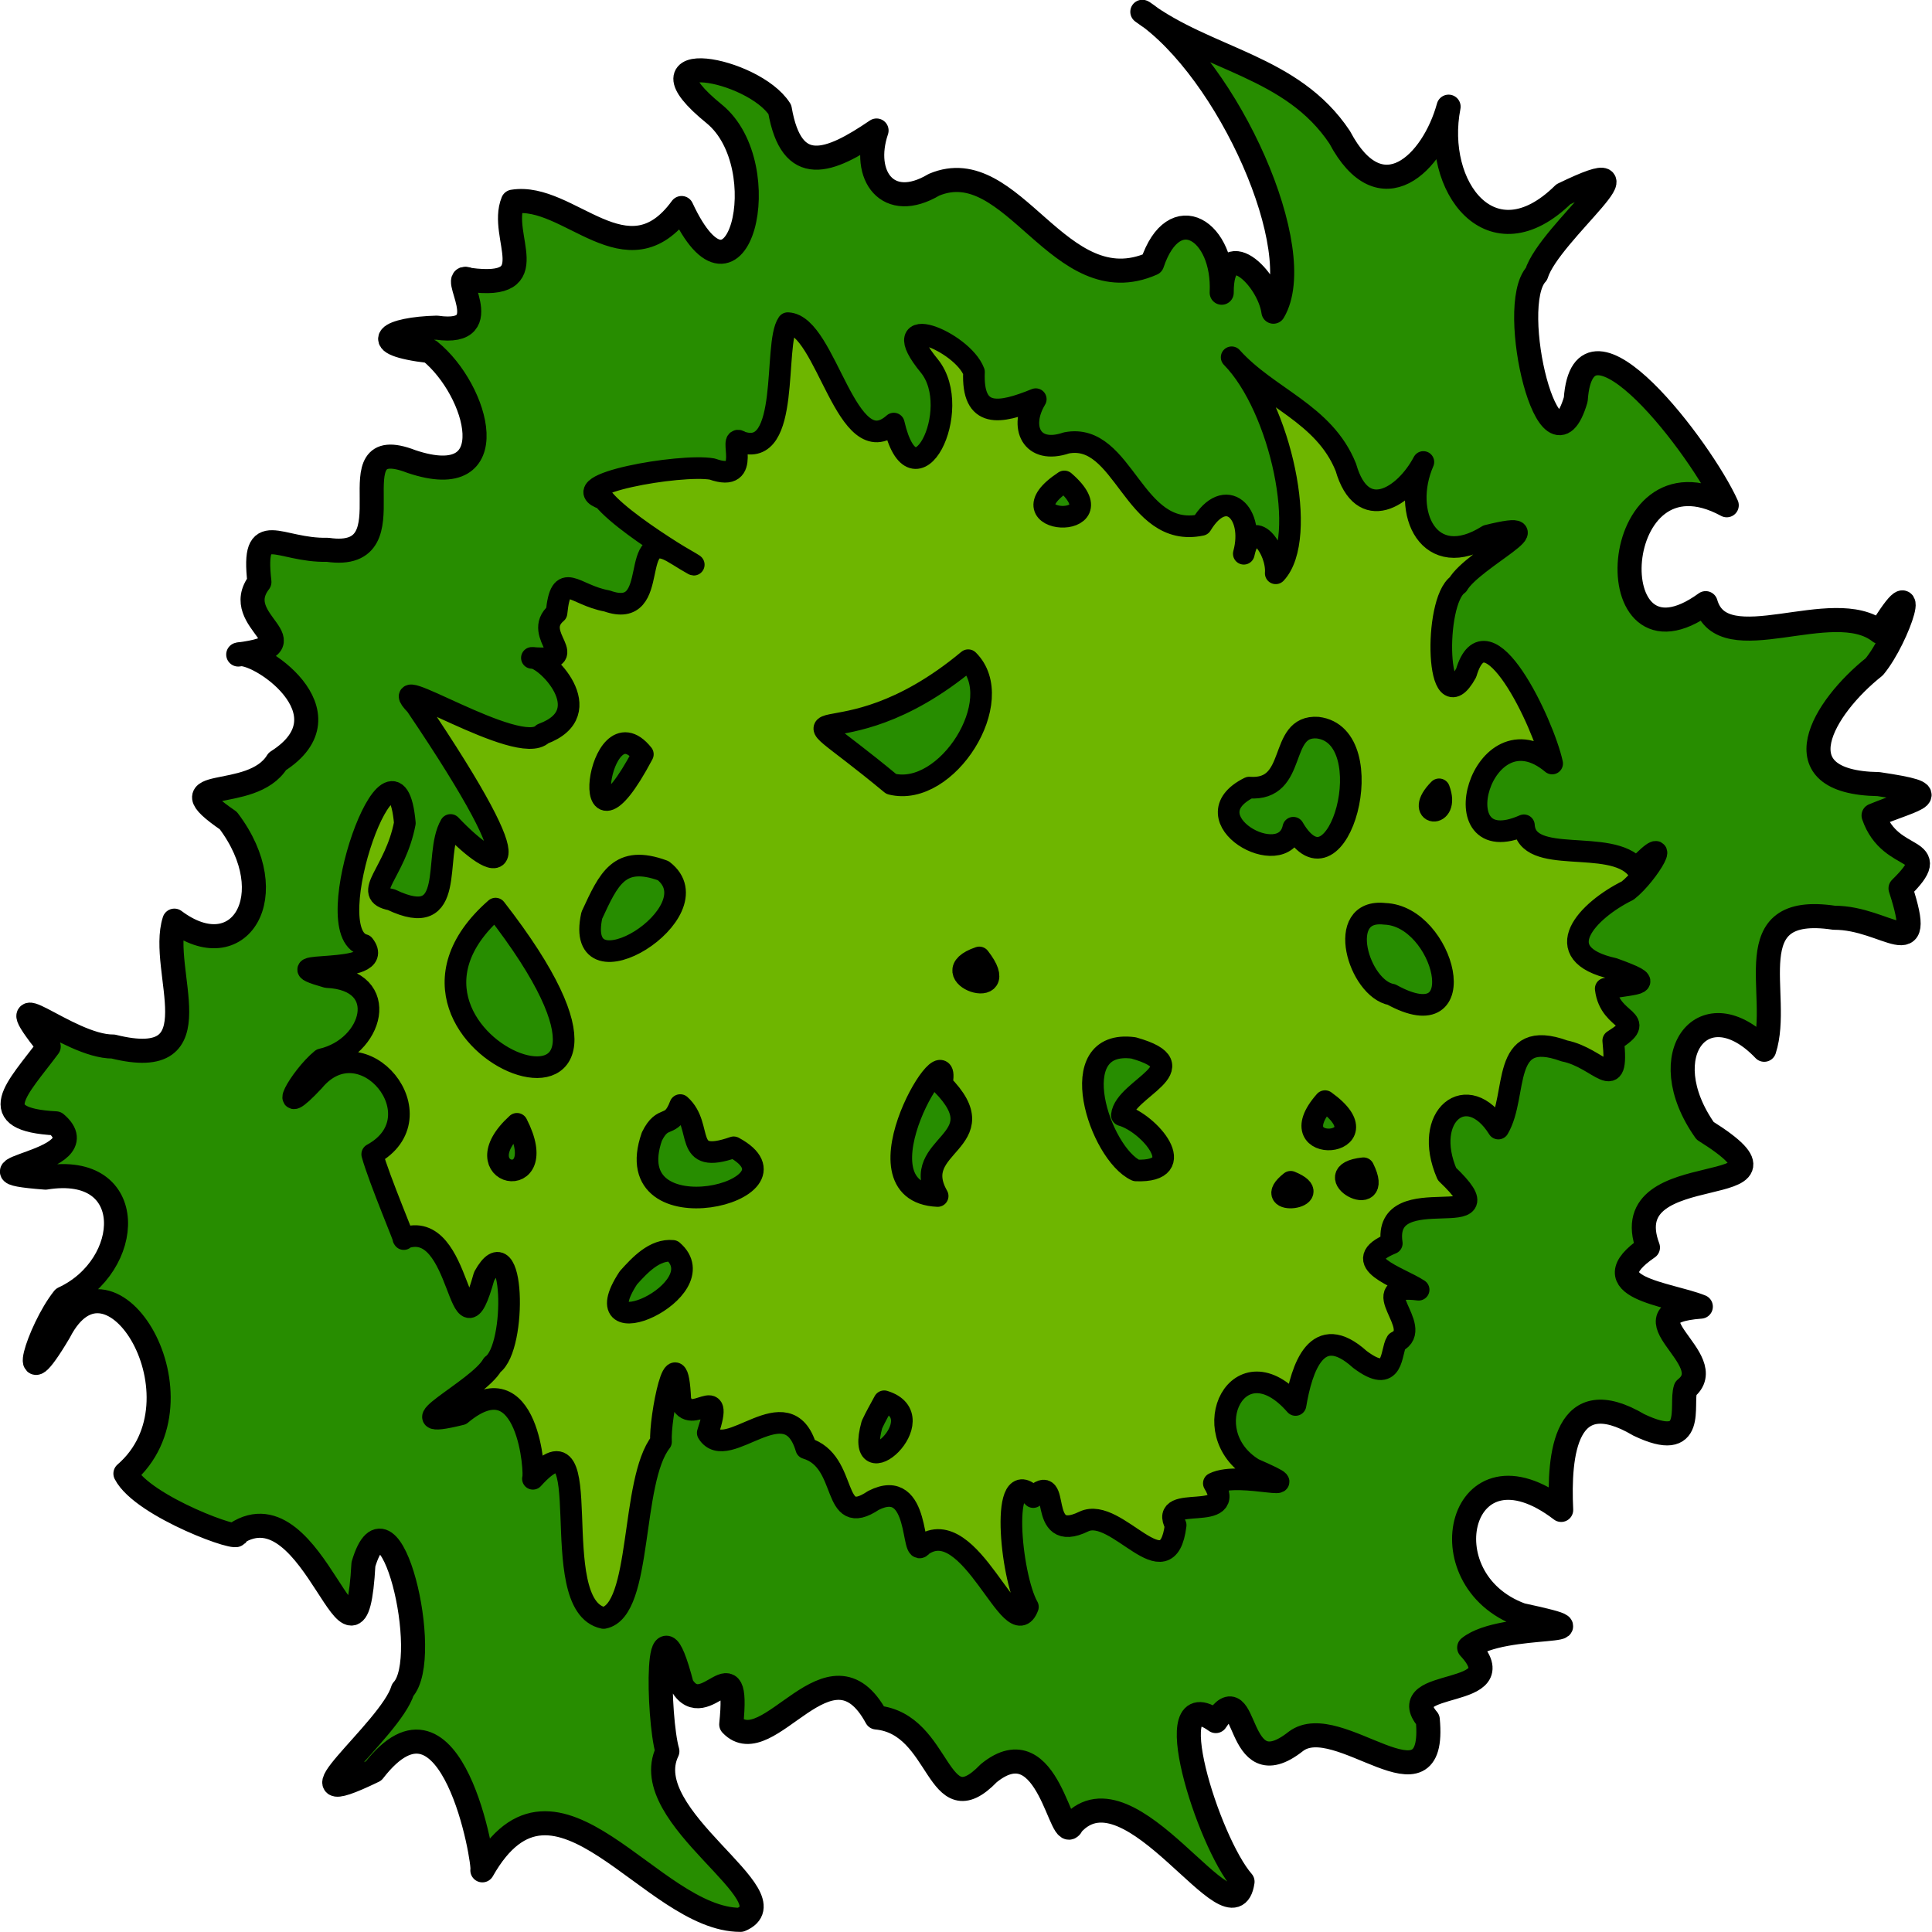 <?xml version="1.0" encoding="UTF-8" standalone="no"?>
<svg
   xmlns:dc="http://purl.org/dc/elements/1.1/"
   xmlns:cc="http://creativecommons.org/ns#"
   xmlns:rdf="http://www.w3.org/1999/02/22-rdf-syntax-ns#"
   xmlns:svg="http://www.w3.org/2000/svg"
   xmlns="http://www.w3.org/2000/svg"
   xmlns:sodipodi="http://sodipodi.sourceforge.net/DTD/sodipodi-0.dtd"
   xmlns:inkscape="http://www.inkscape.org/namespaces/inkscape"
   width="16.698mm"
   height="16.699mm"
   viewBox="0 0 16.698 16.699"
   version="1.1"
   id="svg1305"
   inkscape:version="1.0.2-2 (e86c870879, 2021-01-15)"
   sodipodi:docname="herb.svg">
  <defs
     id="defs1299" />
  <sodipodi:namedview
     id="base"
     pagecolor="#ffffff"
     bordercolor="#666666"
     borderopacity="1.0"
     inkscape:pageopacity="0.0"
     inkscape:pageshadow="2"
     inkscape:zoom="3.959798"
     inkscape:cx="-11.522606"
     inkscape:cy="81.142741"
     inkscape:document-units="mm"
     inkscape:current-layer="layer1"
     inkscape:document-rotation="0"
     showgrid="false"
     fit-margin-top="0"
     fit-margin-left="0"
     fit-margin-right="0"
     fit-margin-bottom="0"
     inkscape:window-width="1920"
     inkscape:window-height="1009"
     inkscape:window-x="341"
     inkscape:window-y="1432"
     inkscape:window-maximized="1" />
  <g
     inkscape:label="Calque 1"
     inkscape:groupmode="layer"
     id="layer1"
     transform="translate(-170.056,-142.841)">
    <path
       sodipodi:nodetypes="cccccccccccccccccccccccccccccccccccccccccccccccccccccccccccccccccc"
       inkscape:connector-curvature="0"
       id="path5716-6-6"
       d="m 179.934,142.945 c 0.743,0.502 1.438,2.068 1.128,2.59 -0.04,-0.294 -0.449,-0.687 -0.447,-0.164 0.026,-0.541 -0.412,-0.816 -0.601,-0.252 -0.804,0.356 -1.202,-0.97 -1.886,-0.681 -0.4,0.238 -0.628,-0.079 -0.496,-0.469 -0.41,0.279 -0.734,0.407 -0.836,-0.182 -0.228,-0.358 -1.294,-0.551 -0.565,0.04 0.548,0.452 0.202,1.857 -0.284,0.812 -0.472,0.648 -0.975,-0.134 -1.458,-0.055 -0.124,0.302 0.289,0.766 -0.379,0.675 -0.2,-0.086 0.276,0.494 -0.279,0.414 -0.41,0.01 -0.626,0.136 -0.059,0.203 0.417,0.338 0.663,1.231 -0.16,0.954 -0.707,-0.274 0.033,0.873 -0.724,0.763 -0.429,0.01 -0.653,-0.277 -0.59,0.278 -0.267,0.347 0.497,0.541 -0.183,0.627 0.151,-0.053 1.001,0.504 0.338,0.924 -0.222,0.364 -1.002,0.114 -0.424,0.511 0.489,0.646 0.094,1.285 -0.466,0.865 -0.139,0.432 0.38,1.315 -0.529,1.088 -0.393,0.004 -1.049,-0.622 -0.557,2e-5 -0.273,0.367 -0.566,0.631 0.062,0.664 0.403,0.344 -0.945,0.404 -0.09,0.469 0.809,-0.131 0.763,0.763 0.156,1.044 -0.219,0.276 -0.41,0.92 -0.037,0.29 0.442,-0.86 1.311,0.586 0.572,1.224 0.148,0.288 1.032,0.604 0.958,0.518 0.682,-0.445 1.029,1.522 1.099,0.266 0.225,-0.756 0.602,0.806 0.34,1.086 -0.103,0.349 -1.102,1.112 -0.252,0.7 0.68,-0.88 0.962,0.809 0.94,0.859 0.635,-1.121 1.457,0.43 2.231,0.428 0.463,-0.193 -0.907,-0.886 -0.632,-1.457 -0.083,-0.288 -0.105,-1.453 0.125,-0.57 0.204,0.336 0.501,-0.392 0.427,0.338 0.32,0.34 0.853,-0.803 1.255,-0.06 0.569,0.052 0.515,0.954 0.971,0.481 0.527,-0.428 0.623,0.664 0.721,0.441 0.505,-0.554 1.389,1.061 1.472,0.497 -0.3,-0.343 -0.741,-1.755 -0.231,-1.388 0.289,-0.436 0.153,0.601 0.691,0.176 0.364,-0.278 1.221,0.671 1.141,-0.189 -0.312,-0.367 0.779,-0.169 0.358,-0.622 0.292,-0.236 1.325,-0.094 0.45,-0.282 -0.843,-0.307 -0.527,-1.575 0.345,-0.908 -0.023,-0.481 0.036,-1.11 0.671,-0.735 0.503,0.24 0.356,-0.172 0.404,-0.313 0.321,-0.252 -0.588,-0.655 0.132,-0.709 -0.279,-0.112 -0.965,-0.163 -0.457,-0.511 -0.309,-0.822 1.513,-0.37 0.494,-1.009 -0.47,-0.666 -0.002,-1.238 0.511,-0.7 0.155,-0.476 -0.257,-1.27 0.604,-1.141 0.455,-0.002 0.797,0.432 0.574,-0.254 0.391,-0.384 -0.086,-0.198 -0.233,-0.63 0.386,-0.158 0.639,-0.183 0.043,-0.271 -0.87,-0.014 -0.479,-0.663 -0.037,-1.014 0.213,-0.257 0.422,-0.918 0.048,-0.301 -0.405,-0.322 -1.359,0.262 -1.505,-0.249 -0.954,0.694 -0.851,-1.408 0.182,-0.846 -0.213,-0.476 -1.241,-1.837 -1.305,-0.914 -0.223,0.756 -0.601,-0.806 -0.34,-1.085 0.112,-0.361 1.105,-1.112 0.233,-0.689 -0.619,0.61 -1.128,-0.059 -0.992,-0.757 -0.135,0.492 -0.586,0.935 -0.941,0.265 -0.414,-0.622 -1.143,-0.667 -1.706,-1.085 z"
       style="fill:#278d00;fill-opacity:1;stroke:#000000;stroke-width:0.208;stroke-linecap:round;stroke-linejoin:round;stroke-miterlimit:4;stroke-dasharray:none;stroke-opacity:1" />
    <path
       style="fill:#6eb600;fill-opacity:1;stroke:#000000;stroke-width:0.187;stroke-linecap:round;stroke-linejoin:round;stroke-miterlimit:4;stroke-dasharray:none;stroke-opacity:1"
       d="m 180.701,145.929 c 0.426,0.433 0.665,1.564 0.381,1.867 0.016,-0.2 -0.202,-0.515 -0.276,-0.169 0.096,-0.354 -0.158,-0.596 -0.367,-0.249 -0.591,0.125 -0.665,-0.806 -1.166,-0.709 -0.303,0.103 -0.41,-0.138 -0.265,-0.378 -0.315,0.128 -0.551,0.169 -0.534,-0.235 -0.101,-0.268 -0.788,-0.542 -0.385,-0.051 0.302,0.374 -0.133,1.255 -0.308,0.497 -0.41,0.364 -0.58,-0.854 -0.916,-0.868 -0.127,0.182 0.028,1.178 -0.406,1.026 -0.122,-0.084 0.114,0.364 -0.247,0.235 -0.277,-0.049 -1.312,0.135 -0.941,0.258 0.231,0.281 1.139,0.773 0.627,0.477 -0.434,-0.278 -0.104,0.581 -0.596,0.405 -0.289,-0.052 -0.398,-0.273 -0.436,0.103 -0.229,0.193 0.255,0.426 -0.213,0.389 0.109,-0.015 0.598,0.471 0.093,0.657 -0.202,0.21 -1.424,-0.589 -1.094,-0.247 1.093,1.618 0.689,1.446 0.298,1.034 -0.156,0.267 0.064,0.921 -0.512,0.646 -0.264,-0.051 0.034,-0.226 0.117,-0.662 -0.086,-0.96 -0.771,0.945 -0.354,1.053 0.22,0.283 -0.883,0.118 -0.319,0.278 0.561,0.025 0.401,0.609 -0.047,0.711 -0.187,0.153 -0.408,0.552 -0.067,0.187 0.421,-0.507 1.093,0.312 0.505,0.633 0.057,0.211 0.306,0.796 0.269,0.728 0.522,-0.201 0.47,1.147 0.698,0.327 0.26,-0.469 0.287,0.615 0.071,0.765 -0.12,0.217 -0.9,0.584 -0.27,0.428 0.584,-0.489 0.643,0.527 0.621,0.557 0.588,-0.653 0.091,1.097 0.611,1.203 0.338,-0.064 0.229,-1.184 0.496,-1.523 -0.014,-0.201 0.14,-0.975 0.167,-0.359 0.088,0.25 0.393,-0.19 0.237,0.282 0.165,0.269 0.689,-0.414 0.851,0.133 0.374,0.112 0.207,0.701 0.581,0.451 0.416,-0.211 0.322,0.524 0.42,0.39 0.419,-0.297 0.778,0.892 0.915,0.53 -0.152,-0.268 -0.243,-1.261 0.046,-0.949 0.257,-0.248 0.015,0.418 0.438,0.211 0.285,-0.134 0.721,0.611 0.793,0.032 -0.156,-0.285 0.547,-0.005 0.33,-0.362 0.23,-0.116 0.902,0.12 0.343,-0.125 -0.521,-0.319 -0.125,-1.113 0.363,-0.552 0.054,-0.321 0.185,-0.729 0.556,-0.394 0.303,0.228 0.263,-0.065 0.317,-0.151 0.252,-0.122 -0.299,-0.513 0.191,-0.451 -0.171,-0.112 -0.623,-0.24 -0.232,-0.401 -0.088,-0.586 1.068,-0.037 0.477,-0.599 -0.219,-0.505 0.178,-0.819 0.444,-0.393 0.173,-0.293 0.012,-0.875 0.571,-0.671 0.306,0.061 0.472,0.395 0.422,-0.089 0.318,-0.2 -0.029,-0.143 -0.065,-0.449 0.282,-0.051 0.455,-0.033 0.068,-0.173 -0.581,-0.129 -0.225,-0.504 0.122,-0.675 0.18,-0.14 0.416,-0.549 0.076,-0.193 -0.225,-0.268 -0.95,-0.013 -0.973,-0.371 -0.74,0.328 -0.367,-1.047 0.244,-0.534 -0.074,-0.344 -0.566,-1.384 -0.743,-0.783 -0.259,0.469 -0.286,-0.615 -0.071,-0.764 0.128,-0.223 0.902,-0.583 0.256,-0.423 -0.504,0.318 -0.748,-0.194 -0.555,-0.636 -0.162,0.307 -0.529,0.538 -0.67,0.046 -0.188,-0.468 -0.67,-0.598 -0.987,-0.951 z m -1.446,1.073 c 0.501,0.434 -0.574,0.379 0,0 z m 2.189,2.128 c 0.572,0.067 0.176,1.531 -0.21,0.865 -0.085,0.393 -0.915,-0.081 -0.381,-0.347 0.427,0.031 0.243,-0.543 0.592,-0.518 z m -3.02,-0.583 c 0.347,0.344 -0.183,1.191 -0.665,1.07 -1.095,-0.908 -0.502,-0.098 0.665,-1.07 z m 4.07,1.116 c 0.099,0.263 -0.228,0.23 0,0 z m -6.882,-0.303 c -0.582,1.098 -0.393,-0.49 0,0 z m 6.412,1.379 c 0.514,0.017 0.787,1.099 0.059,0.698 -0.283,-0.05 -0.492,-0.748 -0.059,-0.698 z m -7.685,-0.045 c 1.844,2.371 -1.359,1.191 0,0 z m 1.449,-0.328 c 0.459,0.352 -0.78,1.126 -0.617,0.386 0.147,-0.317 0.237,-0.525 0.617,-0.386 z m 2.732,0.75 c 0.315,0.405 -0.435,0.148 0,0 z m 2.988,1.242 c 0.555,0.399 -0.425,0.482 0,0 z m -1.655,-0.46 c 0.586,0.165 -0.077,0.349 -0.101,0.582 0.238,0.067 0.601,0.495 0.123,0.477 -0.314,-0.145 -0.643,-1.141 -0.022,-1.059 z m 1.987,1.04 c 0.192,0.387 -0.425,0.045 0,0 z m -3.68,0.24 c -0.775,-0.035 0.14,-1.497 0.035,-0.968 0.501,0.505 -0.293,0.516 -0.035,0.968 z m 3.051,-0.123 c 0.338,0.139 -0.277,0.219 0,0 z m -5.276,-0.663 c 0.21,0.188 0.011,0.523 0.462,0.365 0.691,0.373 -1.017,0.795 -0.707,-0.093 0.099,-0.201 0.164,-0.059 0.245,-0.272 z m -1.411,0.162 c 0.316,0.618 -0.494,0.45 0,0 z m 1.346,1.098 c 0.393,0.338 -0.805,0.877 -0.383,0.233 0.098,-0.109 0.226,-0.248 0.383,-0.233 z m 1.828,1.3 c 0.455,0.139 -0.268,0.788 -0.106,0.202 0.032,-0.069 0.07,-0.135 0.106,-0.202 z"
       id="path6102"
       inkscape:connector-curvature="0"
       sodipodi:nodetypes="ccccccccccccccccccccccccccccccccccccccccccccccccccccccccccccccccccccccccccccccccccccccccccccccccccccccccccccccccccc" />
  </g>
</svg>

